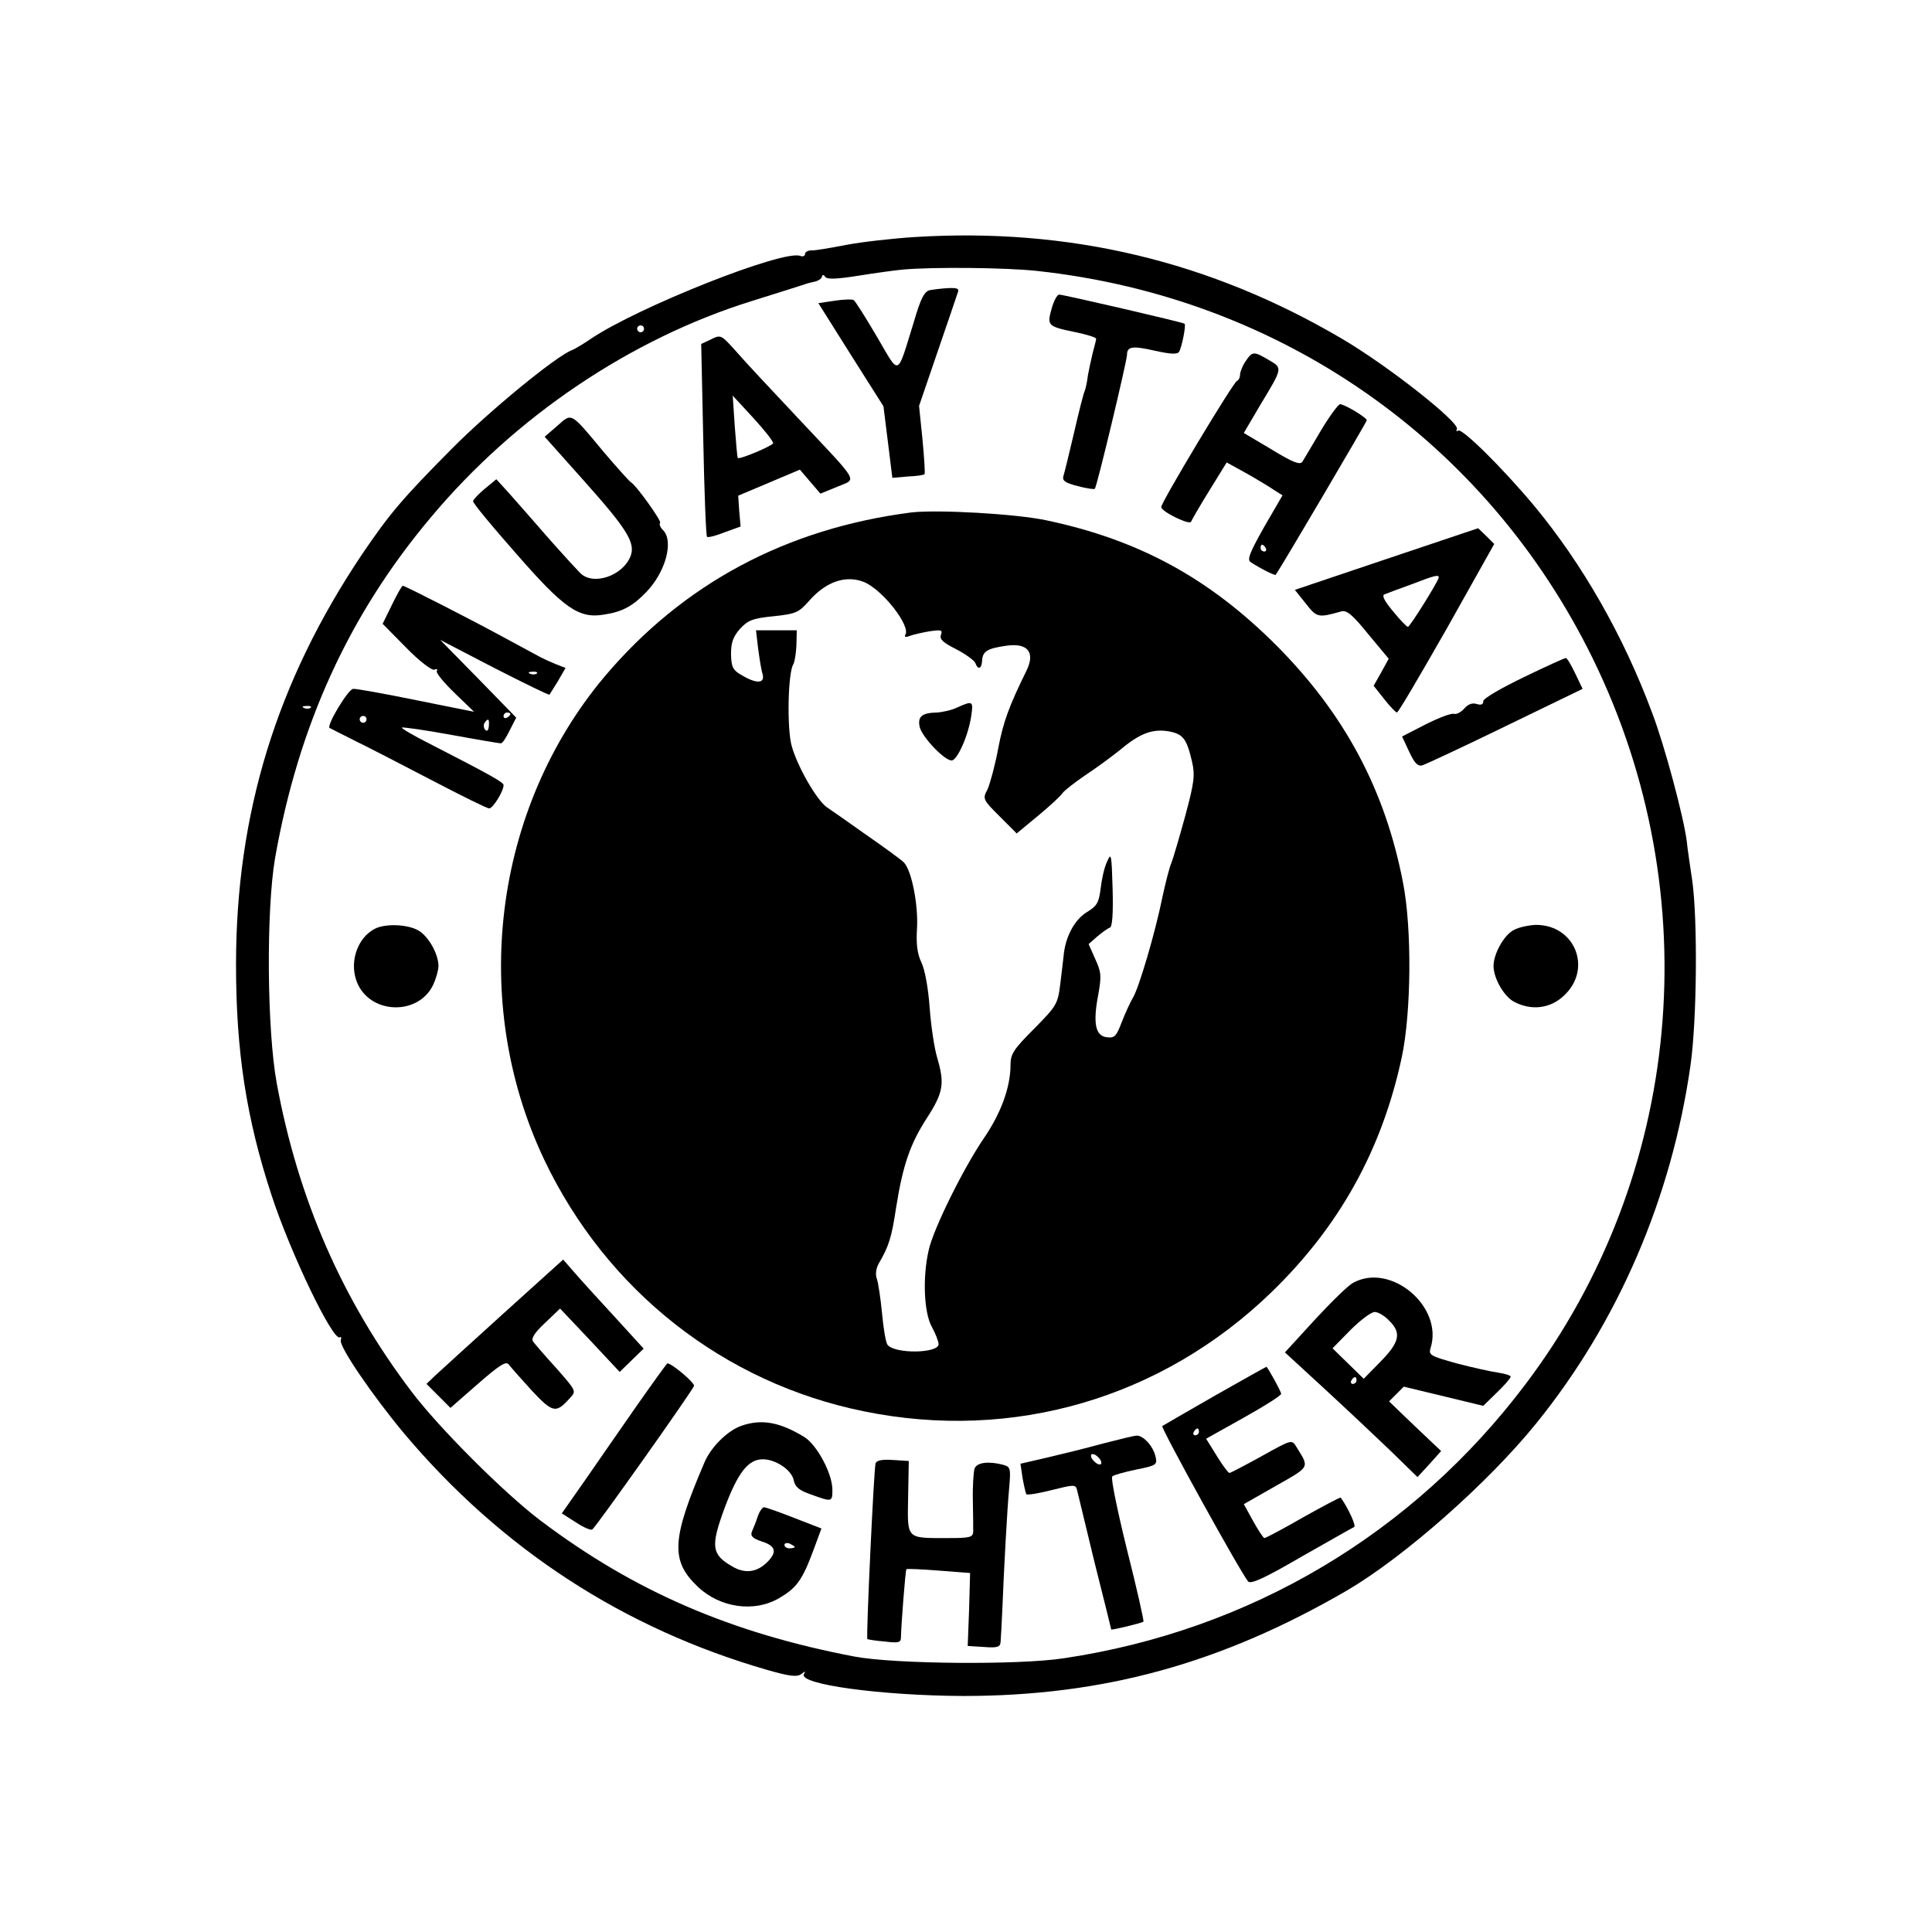 <?xml version="1.0" standalone="no"?>
<!DOCTYPE svg PUBLIC "-//W3C//DTD SVG 20010904//EN"
 "http://www.w3.org/TR/2001/REC-SVG-20010904/DTD/svg10.dtd">
<svg version="1.0" xmlns="http://www.w3.org/2000/svg"
 width="564pt" height="564pt" viewBox="0 0 564 564"
 preserveAspectRatio="xMidYMid meet">

<g transform="translate(0,564) scale(0.1,-0.1)"
fill="#000000" stroke="none">
<path d="M2670 4948 c-63 -4 -153 -14 -200 -23 -47 -9 -93 -17 -102 -16 -10 0
-18 -5 -18 -11 0 -5 -6 -8 -14 -5 -49 19 -473 -149 -611 -242 -22 -15 -47 -30
-55 -33 -46 -17 -242 -178 -350 -287 -145 -146 -183 -191 -263 -309 -249 -371
-368 -756 -368 -1198 0 -253 30 -449 104 -674 55 -168 179 -426 199 -414 4 3
5 -1 3 -8 -7 -17 94 -164 185 -273 284 -337 640 -569 1060 -690 66 -19 87 -21
99 -12 12 9 13 9 8 0 -18 -30 226 -63 465 -64 410 0 754 95 1122 309 166 98
409 312 550 486 240 296 396 660 451 1046 19 134 21 427 5 540 -6 41 -14 93
-16 115 -9 70 -64 277 -101 374 -84 226 -204 435 -344 604 -90 108 -210 227
-222 220 -5 -3 -7 -2 -4 4 11 18 -202 186 -337 265 -385 226 -795 324 -1246
296z m358 -99 c710 -77 1311 -497 1622 -1132 338 -691 262 -1510 -196 -2117
-329 -437 -805 -720 -1349 -801 -131 -20 -493 -17 -610 5 -362 69 -644 191
-917 397 -106 80 -297 271 -377 377 -203 268 -331 563 -393 899 -29 158 -31
506 -5 658 68 386 215 710 455 995 246 294 583 521 936 631 72 23 138 43 146
46 8 3 24 8 35 10 11 2 22 8 24 14 2 8 5 8 10 1 5 -8 33 -7 96 3 50 8 108 16
130 18 89 8 302 6 393 -4z m-1148 -169 c0 -5 -4 -10 -10 -10 -5 0 -10 5 -10
10 0 6 5 10 10 10 6 0 10 -4 10 -10z m-973 -1106 c-3 -3 -12 -4 -19 -1 -8 3
-5 6 6 6 11 1 17 -2 13 -5z"/>
<path d="M2715 4793 c-16 -3 -27 -23 -47 -92 -51 -164 -40 -160 -108 -44 -33
56 -63 104 -68 107 -5 3 -30 2 -56 -2 l-47 -7 95 -151 95 -150 13 -104 13
-105 45 4 c25 1 47 4 49 7 2 2 -1 47 -6 101 l-10 98 53 155 c29 85 56 163 59
173 6 14 2 17 -26 16 -19 -1 -43 -4 -54 -6z"/>
<path d="M3070 4739 c-14 -50 -12 -52 71 -69 33 -7 59 -15 59 -19 0 -3 -5 -22
-10 -41 -5 -20 -11 -49 -14 -65 -2 -17 -6 -37 -9 -45 -4 -8 -18 -64 -32 -125
-14 -60 -28 -117 -31 -126 -3 -13 7 -19 42 -28 26 -7 48 -10 50 -8 6 5 94 374
94 391 0 25 16 27 82 12 45 -10 65 -11 70 -3 8 13 21 78 16 82 -4 4 -354 85
-366 85 -6 0 -16 -19 -22 -41z"/>
<path d="M2071 4647 l-24 -11 6 -279 c3 -154 8 -282 11 -284 3 -3 26 3 51 13
l47 17 -4 45 -3 45 90 38 90 38 30 -35 30 -35 49 20 c58 25 70 4 -115 201 -75
80 -156 166 -179 193 -47 52 -45 51 -79 34z m186 -301 c-3 -8 -98 -48 -103
-43 -2 1 -5 43 -9 92 l-6 90 60 -65 c33 -36 59 -69 58 -74z"/>
<path d="M3636 4585 c-9 -13 -16 -31 -16 -39 0 -8 -4 -16 -9 -18 -11 -4 -221
-354 -221 -368 0 -14 84 -54 87 -43 2 5 26 47 54 92 l50 81 58 -32 c32 -18 68
-40 81 -49 l24 -15 -54 -93 c-42 -75 -50 -95 -39 -102 27 -18 71 -40 73 -37
12 15 266 447 266 451 0 8 -65 47 -78 47 -5 0 -31 -35 -56 -77 -25 -43 -50
-84 -54 -91 -7 -10 -28 -2 -90 36 l-81 48 47 80 c67 111 67 109 26 133 -44 26
-48 26 -68 -4z m59 -545 c3 -5 1 -10 -4 -10 -6 0 -11 5 -11 10 0 6 2 10 4 10
3 0 8 -4 11 -10z"/>
<path d="M1627 4397 l-37 -32 116 -130 c126 -141 149 -180 135 -218 -23 -59
-111 -88 -148 -49 -30 31 -96 105 -132 147 -19 22 -52 59 -73 83 l-39 43 -34
-28 c-18 -15 -34 -32 -34 -36 -1 -5 55 -73 124 -151 141 -162 185 -193 259
-180 53 8 84 25 123 66 56 58 81 149 48 181 -8 8 -11 17 -8 21 5 5 -71 111
-85 118 -4 2 -40 42 -80 89 -98 118 -92 114 -135 76z"/>
<path d="M2660 4144 c-365 -47 -666 -208 -895 -479 -325 -387 -395 -950 -176
-1411 182 -382 524 -651 933 -734 435 -89 870 38 1190 348 198 192 322 415
380 685 28 131 30 376 4 509 -52 272 -171 494 -370 694 -196 196 -401 308
-671 365 -88 19 -319 32 -395 23z m-138 -203 c54 -22 137 -128 121 -154 -4 -6
1 -8 11 -4 10 4 36 10 59 14 35 5 39 4 34 -10 -5 -13 6 -23 44 -42 27 -14 52
-32 56 -40 8 -22 19 -18 20 7 2 27 15 35 71 43 63 9 85 -20 58 -74 -50 -102
-67 -147 -82 -226 -9 -49 -24 -103 -31 -119 -15 -28 -14 -30 35 -79 l50 -50
64 53 c35 29 66 58 70 65 5 7 34 30 65 51 32 21 78 55 103 75 57 48 94 62 142
54 42 -8 52 -21 68 -89 9 -40 6 -61 -20 -158 -17 -62 -35 -123 -40 -136 -6
-13 -17 -57 -26 -98 -21 -105 -70 -271 -87 -297 -7 -12 -22 -44 -32 -70 -16
-42 -21 -48 -44 -45 -33 4 -41 40 -25 124 10 55 9 66 -9 105 l-19 43 25 22
c14 12 31 24 37 26 7 2 10 40 8 113 -3 101 -4 108 -16 80 -8 -16 -16 -52 -19
-79 -5 -41 -11 -51 -39 -68 -35 -21 -61 -67 -68 -119 -2 -19 -7 -61 -11 -93
-7 -57 -11 -63 -76 -129 -60 -60 -69 -74 -69 -105 0 -66 -28 -142 -78 -215
-60 -88 -148 -266 -161 -327 -18 -78 -14 -181 9 -223 11 -20 20 -43 20 -51 0
-27 -127 -29 -149 -2 -5 6 -12 47 -16 91 -4 43 -11 89 -15 101 -5 13 -3 30 5
45 30 51 38 77 51 164 20 125 41 186 91 263 47 73 51 99 29 174 -8 26 -18 91
-22 145 -4 58 -14 112 -24 133 -12 25 -16 53 -13 100 4 69 -16 171 -39 193 -7
7 -56 43 -108 79 -52 37 -105 74 -117 82 -30 22 -86 120 -102 179 -14 50 -11
213 5 238 4 7 8 33 9 56 l1 43 -60 0 -59 0 6 -52 c4 -29 9 -63 13 -75 8 -29
-17 -30 -61 -4 -26 15 -30 24 -31 61 0 34 6 51 26 74 23 25 37 31 98 37 66 7
74 11 104 45 49 56 107 76 160 55z"/>
<path d="M2795 3575 c-16 -8 -43 -14 -60 -15 -44 -1 -57 -12 -50 -43 8 -30 72
-97 93 -97 16 0 48 70 57 128 7 46 5 47 -40 27z"/>
<path d="M4047 4008 l-267 -90 32 -40 c32 -41 36 -42 103 -23 16 5 33 -9 79
-66 l60 -72 -22 -40 -22 -39 31 -39 c17 -22 34 -39 37 -39 4 0 69 111 146 246
l138 246 -23 23 -24 23 -268 -90z m153 -54 c0 -9 -84 -144 -90 -144 -3 0 -23
20 -43 45 -26 31 -34 47 -25 50 7 3 42 16 78 29 70 27 80 29 80 20z"/>
<path d="M1144 3874 l-27 -55 69 -70 c38 -39 75 -67 82 -64 7 3 11 1 7 -4 -3
-5 21 -34 52 -64 l57 -55 -169 34 c-93 19 -176 34 -184 33 -14 0 -78 -106 -69
-114 2 -1 35 -18 73 -37 39 -19 140 -71 226 -116 86 -45 161 -82 167 -82 11 0
42 50 42 68 0 8 -31 26 -218 122 -46 23 -81 44 -79 46 2 2 66 -7 143 -21 76
-14 142 -25 146 -25 5 0 16 17 26 38 l19 37 -111 114 -111 113 158 -82 c88
-45 160 -80 161 -78 1 2 13 20 25 40 l22 38 -28 11 c-15 6 -37 16 -48 22 -11
6 -56 30 -100 54 -97 53 -293 153 -299 153 -3 0 -17 -25 -32 -56z m423 -200
c-3 -3 -12 -4 -19 -1 -8 3 -5 6 6 6 11 1 17 -2 13 -5z m-77 -118 c0 -3 -4 -8
-10 -11 -5 -3 -10 -1 -10 4 0 6 5 11 10 11 6 0 10 -2 10 -4z m-420 -16 c0 -5
-4 -10 -10 -10 -5 0 -10 5 -10 10 0 6 5 10 10 10 6 0 10 -4 10 -10z m357 -20
c-1 -12 -5 -16 -10 -11 -5 5 -6 14 -3 20 11 16 15 13 13 -9z"/>
<path d="M4448 3663 c-68 -33 -118 -62 -118 -70 0 -10 -6 -12 -20 -8 -12 4
-25 -1 -36 -14 -9 -10 -22 -17 -29 -15 -7 3 -44 -11 -82 -30 l-70 -36 21 -45
c16 -34 25 -43 39 -39 9 3 119 54 242 114 l225 109 -22 46 c-12 25 -24 45 -27
44 -4 0 -59 -25 -123 -56z"/>
<path d="M1095 2929 c-54 -27 -78 -104 -50 -163 42 -88 177 -89 219 -2 9 19
16 44 16 56 0 36 -31 90 -61 105 -32 17 -94 19 -124 4z"/>
<path d="M4419 2925 c-29 -15 -59 -70 -59 -105 0 -36 31 -90 61 -105 50 -26
105 -19 144 18 85 78 33 208 -82 207 -21 -1 -50 -7 -64 -15z"/>
<path d="M1469 1805 c-96 -87 -185 -168 -199 -181 l-25 -24 35 -35 35 -35 80
70 c63 55 82 67 90 57 6 -8 36 -42 67 -76 62 -66 71 -68 112 -22 19 20 18 21
-40 87 -33 36 -63 71 -68 78 -6 9 5 26 35 54 l44 42 87 -92 87 -93 35 34 35
34 -83 91 c-46 50 -99 108 -118 130 l-34 39 -175 -158z"/>
<path d="M3950 1895 c-14 -7 -64 -56 -112 -108 l-87 -95 112 -103 c62 -57 149
-139 194 -182 l81 -79 35 38 34 38 -76 72 -76 73 22 22 21 21 116 -28 116 -28
40 39 c22 21 40 42 40 46 0 4 -17 9 -37 12 -21 3 -75 15 -121 27 -75 21 -82
24 -76 44 39 121 -116 252 -226 191z m105 -110 c37 -36 31 -63 -25 -120 l-49
-50 -46 45 -45 44 52 53 c29 29 61 53 71 53 10 0 29 -11 42 -25z m-95 -175 c0
-5 -5 -10 -11 -10 -5 0 -7 5 -4 10 3 6 8 10 11 10 2 0 4 -4 4 -10z"/>
<path d="M1860 1538 c-47 -67 -115 -166 -152 -219 l-68 -97 41 -26 c22 -15 44
-24 48 -21 10 6 291 403 297 419 3 9 -66 67 -78 66 -1 0 -41 -55 -88 -122z"/>
<path d="M3547 1566 c-82 -47 -151 -87 -154 -89 -5 -5 232 -434 251 -454 8 -8
48 10 156 73 80 45 149 85 153 86 7 3 -17 55 -39 86 -1 2 -50 -24 -109 -57
-59 -34 -110 -61 -114 -61 -3 0 -18 23 -33 50 l-27 49 93 53 c102 58 99 52 60
115 -13 21 -13 21 -101 -28 -49 -27 -91 -49 -94 -49 -3 0 -20 22 -37 50 l-31
50 109 61 c61 34 110 65 110 70 0 7 -40 79 -43 79 -1 0 -69 -38 -150 -84z
m-47 -106 c0 -5 -5 -10 -11 -10 -5 0 -7 5 -4 10 3 6 8 10 11 10 2 0 4 -4 4
-10z"/>
<path d="M2165 1478 c-41 -14 -89 -62 -108 -106 -97 -226 -100 -288 -20 -364
65 -62 166 -76 238 -33 50 29 67 52 99 138 l24 65 -80 31 c-43 17 -83 31 -88
31 -4 0 -13 -12 -18 -27 -5 -16 -13 -35 -17 -44 -5 -13 2 -20 29 -29 41 -13
45 -31 16 -60 -30 -30 -65 -35 -102 -13 -61 35 -64 58 -23 170 39 104 69 143
112 143 37 0 84 -31 90 -61 4 -20 16 -30 51 -42 61 -22 62 -22 62 14 0 47 -45
131 -82 154 -72 44 -125 53 -183 33z m155 -354 c0 -2 -7 -4 -15 -4 -8 0 -15 4
-15 10 0 5 7 7 15 4 8 -4 15 -8 15 -10z"/>
<path d="M3220 1426 c-47 -13 -120 -31 -163 -41 l-78 -18 6 -41 c4 -22 9 -44
11 -48 2 -3 35 2 74 12 64 16 70 17 74 1 2 -9 25 -104 51 -211 27 -107 49
-196 49 -197 2 -2 90 19 94 23 2 1 -19 96 -48 210 -28 114 -48 210 -43 214 4
4 36 13 70 20 60 12 62 14 56 39 -7 30 -36 61 -55 60 -7 0 -51 -11 -98 -23z
m-6 -51 c3 -9 0 -12 -9 -9 -7 3 -16 12 -19 19 -3 9 0 12 9 9 7 -3 16 -12 19
-19z"/>
<path d="M2556 1368 c-5 -16 -28 -510 -24 -513 2 -1 24 -5 51 -7 39 -5 47 -3
47 11 1 40 13 196 16 200 1 2 44 0 95 -4 l91 -7 -3 -107 -4 -106 48 -3 c39 -3
47 0 48 15 1 10 3 52 5 93 5 125 14 291 20 356 5 58 4 62 -18 68 -42 11 -76 7
-83 -11 -3 -10 -6 -51 -5 -93 1 -41 1 -83 1 -92 -1 -16 -11 -18 -73 -18 -124
0 -119 -5 -117 119 l2 106 -47 3 c-31 2 -47 -1 -50 -10z"/>
</g>
</svg>
